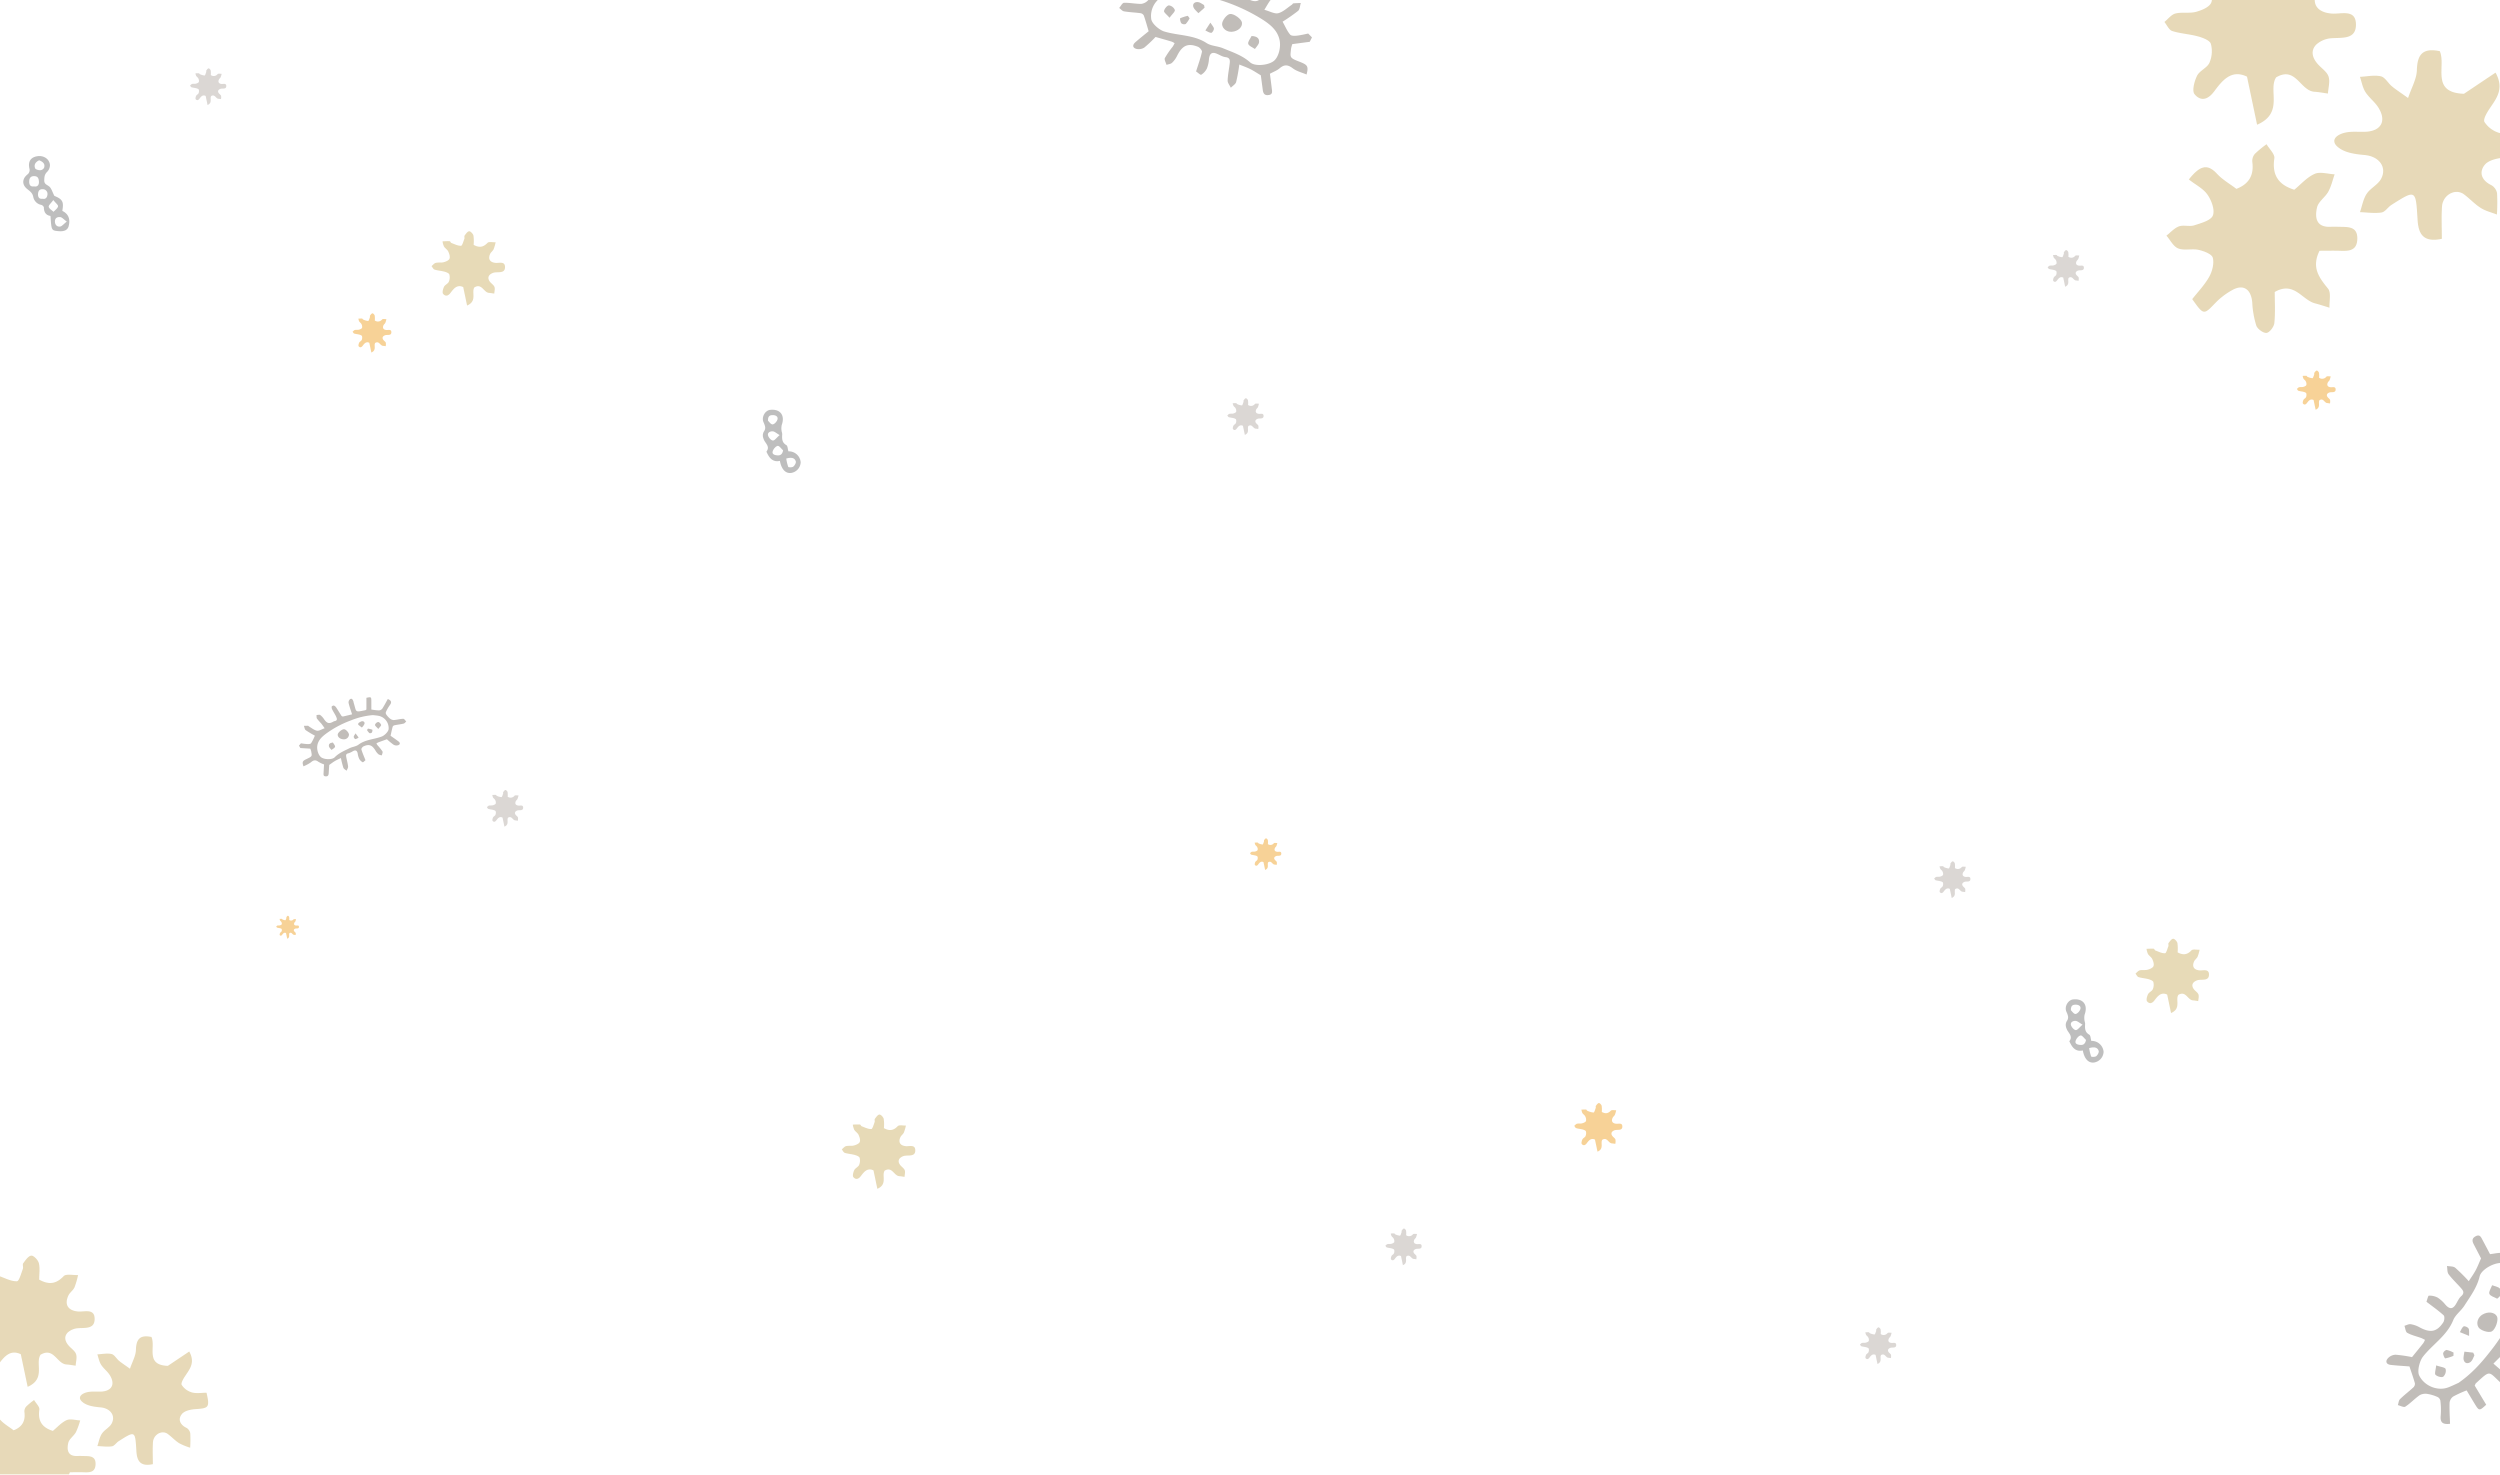 <svg xmlns="http://www.w3.org/2000/svg" xmlns:xlink="http://www.w3.org/1999/xlink" width="1280" height="755" viewBox="0 0 1280 755">
  <defs>
    <clipPath id="clip-path">
      <rect id="Rectangle_1952" data-name="Rectangle 1952" width="1280" height="755" fill="#f4edc9"/>
    </clipPath>
    <clipPath id="clip-path-2">
      <rect id="Rectangle_1940" data-name="Rectangle 1940" width="124.572" height="139.402" fill="#c3a350"/>
    </clipPath>
    <clipPath id="clip-path-3">
      <rect id="Rectangle_1940-2" data-name="Rectangle 1940" width="183.82" height="205.704" fill="#c3a350"/>
    </clipPath>
    <clipPath id="clip-path-4">
      <rect id="Rectangle_1941" data-name="Rectangle 1941" width="54.928" height="40.493" fill="#685c53"/>
    </clipPath>
    <clipPath id="clip-path-5">
      <rect id="Rectangle_1941-2" data-name="Rectangle 1941" width="97.37" height="71.782" fill="#685c53"/>
    </clipPath>
    <clipPath id="clip-path-6">
      <rect id="Rectangle_1941-3" data-name="Rectangle 1941" width="104.765" height="77.232" fill="#685c53"/>
    </clipPath>
    <clipPath id="clip-path-7">
      <rect id="Rectangle_1942" data-name="Rectangle 1942" width="23.579" height="38.51" fill="#606060"/>
    </clipPath>
    <clipPath id="clip-path-8">
      <rect id="Rectangle_1944" data-name="Rectangle 1944" width="19.376" height="32.393" fill="#606060"/>
    </clipPath>
  </defs>
  <g id="Mask_Group_26" data-name="Mask Group 26" clip-path="url(#clip-path)">
    <g id="Group_7065" data-name="Group 7065">
      <g id="Group_7028" data-name="Group 7028" transform="translate(-18 642.889)" opacity="0.41">
        <g id="Group_7027" data-name="Group 7027" clip-path="url(#clip-path-2)">
          <path id="Path_7263" data-name="Path 7263" d="M38.067,12.289c5.172,2.826,8.788,2.123,12.515-1.781,1.269-1.329,4.858-.442,7.386-.568a41.3,41.3,0,0,1-1.819,6.3c-.711,1.554-2.433,2.644-3.145,4.2-2.184,4.762-.053,7.781,5.119,8.162,3.2.236,8.355-1.707,8.333,3.853-.02,5.256-4.834,4.412-8.559,4.71a8.705,8.705,0,0,0-5.226,2.2c-2.1,2.175-1.314,4.717.63,6.857,1.267,1.4,3.115,2.6,3.647,4.232.572,1.755-.092,3.911-.217,5.892-1.566-.215-3.127-.518-4.7-.624-4.952-.337-6.436-9.031-13.274-4.986-2.909,4.439,2.867,12.311-6.605,16.427l-3.5-16.675c-5.61-2.749-8.812,1.7-11.465,5.2-2.459,3.253-4.892,3.093-6.725.89-.962-1.155-.085-4.481.851-6.392.873-1.782,3.49-2.73,4.3-4.516a10.015,10.015,0,0,0,.507-6.555c-.375-1.221-2.766-2.129-4.415-2.589-2.948-.821-6.094-.962-9-1.882C1.587,34.3.89,32.6,0,31.51c1.263-1.02,2.392-2.574,3.822-2.935C6.094,28,8.666,28.6,10.924,28c1.993-.531,4.692-1.635,5.325-3.2.707-1.741-.179-4.467-1.092-6.428-.821-1.762-2.866-2.916-3.9-4.621-.808-1.328-.9-3.092-1.308-4.662,2.166-.055,4.339-.224,6.492-.086.536.035.9,1.356,1.528,1.586,2.879,1.053,5.846,2.618,8.731,2.519,1.086-.037,2.136-4.037,3-6.307.334-.88-.285-2.262.2-2.914C31.054,2.337,32.546.105,34.032,0c1.251-.086,3.459,2.248,3.859,3.857.652,2.62.176,5.522.176,8.429" transform="translate(0 0)" fill="#c3a350"/>
          <path id="Path_7264" data-name="Path 7264" d="M74.783,51.045c1.188-3.567,2.98-6.6,3.055-9.684.134-5.537,2.148-7.774,7.947-6.563,2.289,5.154-3.31,14.382,8.385,14.789l10.959-7.343c3.045,5.518.44,8.779-1.883,12.219-1.006,1.489-2.512,3.936-1.961,4.9a9.243,9.243,0,0,0,5.212,3.823c2.379.646,5.067.152,7.482.152,1.71,7.506,1.2,7.969-5.643,8.4-2.416.151-5.584.834-6.938,2.483-2.145,2.61-1.117,5.457,2.311,7.1a4.055,4.055,0,0,1,1.946,2.783,62.807,62.807,0,0,1-.053,7.386,32.131,32.131,0,0,1-5.6-2.278c-2.089-1.327-3.811-3.218-5.8-4.715-2.969-2.23-7.394.143-7.651,4.246-.235,3.718-.05,7.463-.05,11.169-6.962,1.51-8.171-2.3-8.442-6.812-.617-10.3-.569-10.326-9.019-4.97-1.246.79-2.228,2.464-3.495,2.656-2.423.367-4.964-.038-7.456-.123.741-2.143,1.112-4.528,2.32-6.364,1.312-1.993,3.967-3.181,5.031-5.24,2.126-4.109-.835-7.777-5.7-8.211-2.9-.259-6.152-.663-8.493-2.172-3.791-2.445-1.83-4.72,1.492-5.56,2.264-.573,4.751-.258,7.14-.343,5.615-.2,7.576-3.805,4.486-8.569-1.233-1.9-3.2-3.334-4.4-5.25-.965-1.536-1.281-3.482-1.886-5.245,2.432-.119,4.964-.7,7.257-.187,1.453.321,2.485,2.335,3.818,3.453,1.3,1.091,2.749,2.008,5.634,4.079" transform="translate(9.762 6.845)" fill="#c3a350"/>
          <path id="Path_7265" data-name="Path 7265" d="M53.7,98.653c-2.885,5.857-.1,9.334,2.962,13.154,1.139,1.419.39,4.352.5,6.6-1.679-.507-3.343-1.066-5.039-1.508-4.512-1.178-7.229-7.813-13.959-3.937a107.233,107.233,0,0,1-.128,10.754c-.128,1.3-1.622,3.292-2.7,3.436-1.107.147-3.145-1.329-3.572-2.524a32.065,32.065,0,0,1-1.4-8.01c-.4-4.678-3.119-6.5-7-4.286a24.626,24.626,0,0,0-5.555,4.189c-4.317,4.5-4.234,4.58-8.27-1.085,1.928-2.468,4.291-4.889,5.884-7.739a9.886,9.886,0,0,0,1.254-6.618c-.336-1.285-3.093-2.325-4.931-2.731-2.29-.507-4.97.319-7.066-.5-1.684-.657-2.748-2.9-4.087-4.442,1.436-1.109,2.725-2.624,4.349-3.212,1.6-.579,3.666.167,5.3-.364,2.372-.769,5.789-1.68,6.462-3.422.753-1.944-.5-5.285-1.914-7.28-1.534-2.159-4.268-3.465-6.416-5.217,3.862-4.872,6.441-5.561,9.775-1.956,1.894,2.047,4.442,3.49,6.717,5.222,4.3-1.642,6.162-4.708,5.511-9.388a3.808,3.808,0,0,1,.9-2.76,36.771,36.771,0,0,1,4.052-3.345c.96,1.648,2.924,3.445,2.7,4.915-.876,5.843,1.48,9.2,6.918,10.883,2.27-1.852,4.378-4.323,7.056-5.5,1.921-.845,4.6.041,6.945.153a38.8,38.8,0,0,1-2.193,6.007c-1.085,1.96-3.445,3.454-3.912,5.463-.8,3.442-.4,7,4.737,6.737,1.193-.06,2.39,0,3.585.016,2.915.043,5.788.107,5.649,4.255-.133,4.019-2.839,4.17-5.844,4.063-2.377-.084-4.759-.017-7.269-.017" transform="translate(0.117 12.245)" fill="#c3a350"/>
        </g>
      </g>
      <g id="Group_7029" data-name="Group 7029" transform="translate(1108.18 -35.25)" opacity="0.41">
        <g id="Group_7027-2" data-name="Group 7027" clip-path="url(#clip-path-3)">
          <path id="Path_7263-2" data-name="Path 7263" d="M56.173,18.134C63.8,22.3,69.14,21.266,74.64,15.506c1.873-1.961,7.168-.653,10.9-.838-.856,3.118-1.356,6.4-2.685,9.3-1.049,2.294-3.59,3.9-4.641,6.193-3.222,7.026-.078,11.481,7.554,12.044,4.717.348,12.329-2.518,12.3,5.686-.03,7.755-7.133,6.51-12.629,6.95a12.846,12.846,0,0,0-7.711,3.249c-3.095,3.21-1.938,6.961.93,10.118,1.869,2.059,4.6,3.834,5.382,6.245.844,2.589-.136,5.771-.32,8.694-2.312-.317-4.614-.764-6.936-.921-7.308-.5-9.5-13.326-19.587-7.357-4.292,6.551,4.23,18.167-9.747,24.24C45.618,90.39,43.975,82.552,42.288,74.5c-8.279-4.057-13,2.5-16.918,7.677-3.629,4.8-7.219,4.565-9.923,1.314-1.42-1.7-.126-6.613,1.256-9.432,1.288-2.63,5.15-4.029,6.346-6.664a14.778,14.778,0,0,0,.748-9.672c-.554-1.8-4.082-3.141-6.515-3.82C12.93,52.7,8.287,52.488,4,51.132,2.342,50.61,1.314,48.1,0,46.5c1.864-1.505,3.53-3.8,5.64-4.331,3.353-.844,7.149.042,10.48-.845,2.941-.783,6.924-2.412,7.858-4.719,1.043-2.57-.264-6.591-1.611-9.485-1.211-2.6-4.229-4.3-5.762-6.82-1.192-1.96-1.325-4.563-1.929-6.88,3.2-.081,6.4-.331,9.58-.127.791.051,1.33,2,2.255,2.34,4.248,1.555,8.627,3.863,12.884,3.718,1.6-.055,3.152-5.957,4.421-9.306.493-1.3-.421-3.337.3-4.3C45.823,3.448,48.025.155,50.218,0c1.846-.127,5.1,3.318,5.695,5.691.962,3.866.26,8.148.26,12.438" transform="translate(0 0.001)" fill="#c3a350"/>
          <path id="Path_7264-2" data-name="Path 7264" d="M86.962,58.925c1.753-5.263,4.4-9.745,4.508-14.29.2-8.171,3.169-11.471,11.727-9.685,3.378,7.6-4.885,21.223,12.373,21.822,4.356-2.92,10.125-6.784,16.172-10.836,4.494,8.142.649,12.955-2.778,18.03-1.484,2.2-3.707,5.808-2.893,7.226a13.639,13.639,0,0,0,7.691,5.642c3.511.953,7.477.225,11.041.225,2.524,11.076,1.777,11.759-8.326,12.392-3.565.223-8.24,1.231-10.238,3.664-3.166,3.852-1.648,8.052,3.41,10.472a5.983,5.983,0,0,1,2.872,4.107,92.685,92.685,0,0,1-.078,10.9c-2.773-1.088-5.79-1.793-8.259-3.362-3.083-1.958-5.624-4.749-8.565-6.958-4.381-3.291-10.91.21-11.29,6.266-.347,5.486-.074,11.013-.074,16.481C93.98,133.25,92.2,127.633,91.8,120.969c-.911-15.2-.84-15.238-13.308-7.334-1.839,1.165-3.288,3.636-5.157,3.919-3.576.541-7.325-.057-11-.182,1.093-3.162,1.641-6.682,3.424-9.391,1.937-2.941,5.854-4.694,7.424-7.732,3.137-6.063-1.233-11.476-8.413-12.116-4.28-.382-9.078-.978-12.532-3.2-5.594-3.608-2.7-6.965,2.2-8.2,3.341-.845,7.011-.38,10.535-.506,8.286-.292,11.179-5.615,6.62-12.645-1.82-2.807-4.722-4.92-6.5-7.746-1.424-2.267-1.891-5.138-2.784-7.739,3.588-.175,7.325-1.026,10.709-.276,2.143.474,3.666,3.445,5.635,5.1,1.921,1.609,4.057,2.962,8.314,6.018" transform="translate(37.794 26.499)" fill="#c3a350"/>
          <path id="Path_7265-2" data-name="Path 7265" d="M78.958,116.237c-4.257,8.643-.15,13.774,4.37,19.41,1.68,2.094.575,6.422.741,9.732-2.478-.748-4.933-1.572-7.435-2.225-6.659-1.738-10.668-11.529-20.6-5.81,0,4.862.348,10.41-.189,15.869-.189,1.915-2.393,4.858-3.981,5.07-1.634.218-4.641-1.961-5.27-3.725a47.315,47.315,0,0,1-2.071-11.819c-.585-6.9-4.6-9.6-10.334-6.324a36.338,36.338,0,0,0-8.2,6.181c-6.37,6.639-6.248,6.758-12.2-1.6,2.846-3.641,6.331-7.214,8.682-11.42,1.578-2.823,2.617-6.827,1.85-9.766-.5-1.9-4.565-3.431-7.276-4.031-3.38-.748-7.334.47-10.427-.736-2.485-.969-4.055-4.282-6.031-6.554,2.119-1.636,4.022-3.871,6.418-4.74,2.363-.854,5.41.246,7.824-.538,3.5-1.135,8.542-2.48,9.536-5.049,1.111-2.869-.732-7.8-2.824-10.742-2.264-3.185-6.3-5.113-9.467-7.7,5.7-7.189,9.5-8.206,14.424-2.886,2.794,3.021,6.554,5.15,9.911,7.706C42.752,82.12,45.5,77.6,44.542,70.69a5.62,5.62,0,0,1,1.323-4.073,54.261,54.261,0,0,1,5.979-4.936c1.417,2.432,4.315,5.083,3.99,7.253-1.293,8.622,2.184,13.572,10.208,16.059,3.35-2.732,6.461-6.379,10.411-8.119,2.835-1.247,6.793.06,10.249.226-1.045,2.973-1.731,6.146-3.236,8.864-1.6,2.892-5.083,5.1-5.773,8.061-1.18,5.079-.589,10.323,6.989,9.941,1.76-.088,3.526,0,5.29.023,4.3.064,8.54.157,8.335,6.278-.2,5.93-4.19,6.153-8.623,6-3.507-.124-7.023-.025-10.726-.025" transform="translate(0.452 47.405)" fill="#c3a350"/>
        </g>
      </g>
      <path id="Path_7266" data-name="Path 7266" d="M21.554,6.959c2.928,1.6,4.976,1.2,7.086-1.008.719-.753,2.75-.25,4.182-.322A23.386,23.386,0,0,1,31.792,9.2c-.4.88-1.378,1.5-1.781,2.376-1.236,2.7-.03,4.406,2.9,4.621,1.81.134,4.731-.966,4.718,2.182-.012,2.976-2.737,2.5-4.846,2.667a4.929,4.929,0,0,0-2.959,1.247c-1.188,1.232-.744,2.671.357,3.882.717.79,1.764,1.471,2.065,2.4.324.993-.052,2.214-.123,3.336-.887-.121-1.77-.293-2.661-.354-2.8-.191-3.644-5.113-7.516-2.823-1.647,2.514,1.623,6.971-3.74,9.3l-1.979-9.441c-3.177-1.557-4.989.96-6.492,2.946-1.392,1.842-2.77,1.751-3.808.5-.545-.654-.048-2.537.482-3.619.494-1.009,1.976-1.546,2.435-2.557a5.671,5.671,0,0,0,.287-3.711c-.212-.691-1.566-1.205-2.5-1.466-1.669-.465-3.451-.545-5.1-1.065C.9,19.42.5,18.457,0,17.842c.715-.577,1.354-1.458,2.164-1.662,1.287-.324,2.743.016,4.021-.324,1.129-.3,2.657-.926,3.015-1.811.4-.986-.1-2.529-.618-3.639-.465-1-1.623-1.651-2.211-2.617a9.91,9.91,0,0,1-.74-2.64c1.226-.031,2.457-.127,3.676-.049.3.02.51.768.865.9,1.63.6,3.31,1.482,4.944,1.426.615-.021,1.209-2.286,1.7-3.571.189-.5-.162-1.281.113-1.65.657-.88,1.5-2.144,2.343-2.2.708-.049,1.958,1.273,2.185,2.184a20.451,20.451,0,0,1,.1,4.773" transform="translate(220.943 118.408)" fill="#c3a350" opacity="0.41"/>
      <path id="Path_7267" data-name="Path 7267" d="M21.554,6.959c2.928,1.6,4.976,1.2,7.086-1.008.719-.753,2.75-.25,4.182-.322A23.386,23.386,0,0,1,31.792,9.2c-.4.88-1.378,1.5-1.781,2.376-1.236,2.7-.03,4.406,2.9,4.621,1.81.134,4.731-.966,4.718,2.182-.012,2.976-2.737,2.5-4.846,2.667a4.929,4.929,0,0,0-2.959,1.247c-1.188,1.232-.744,2.671.357,3.882.717.79,1.764,1.471,2.065,2.4.324.993-.052,2.214-.123,3.336-.887-.121-1.77-.293-2.661-.354-2.8-.191-3.644-5.113-7.516-2.823-1.647,2.514,1.623,6.971-3.74,9.3l-1.979-9.441c-3.177-1.557-4.989.96-6.492,2.946-1.392,1.842-2.77,1.751-3.808.5-.545-.654-.048-2.537.482-3.619.494-1.009,1.976-1.546,2.435-2.557a5.671,5.671,0,0,0,.287-3.711c-.212-.691-1.566-1.205-2.5-1.466-1.669-.465-3.451-.545-5.1-1.065C.9,19.42.5,18.457,0,17.842c.715-.577,1.354-1.458,2.164-1.662,1.287-.324,2.743.016,4.021-.324,1.129-.3,2.657-.926,3.015-1.811.4-.986-.1-2.529-.618-3.639-.465-1-1.623-1.651-2.211-2.617a9.91,9.91,0,0,1-.74-2.64c1.226-.031,2.457-.127,3.676-.049.3.02.51.768.865.9,1.63.6,3.31,1.482,4.944,1.426.615-.021,1.209-2.286,1.7-3.571.189-.5-.162-1.281.113-1.65.657-.88,1.5-2.144,2.343-2.2.708-.049,1.958,1.273,2.185,2.184a20.451,20.451,0,0,1,.1,4.773" transform="translate(1093.377 480.643)" fill="#c3a350" opacity="0.41"/>
      <path id="Path_7276" data-name="Path 7276" d="M10.637,3.435a2.526,2.526,0,0,0,3.5-.5c.355-.371,1.357-.124,2.064-.159A11.542,11.542,0,0,1,15.69,4.54c-.2.434-.68.739-.879,1.173-.61,1.331-.015,2.174,1.43,2.281.893.066,2.335-.477,2.329,1.077-.006,1.469-1.351,1.233-2.392,1.316a2.433,2.433,0,0,0-1.46.615c-.586.608-.367,1.318.176,1.916.354.39.87.726,1.019,1.183a4.741,4.741,0,0,1-.061,1.646c-.438-.06-.874-.145-1.314-.174-1.384-.094-1.8-2.524-3.709-1.393-.813,1.24.8,3.44-1.846,4.59l-.977-4.66c-1.568-.768-2.462.474-3.2,1.454-.687.909-1.367.864-1.879.249-.269-.323-.024-1.252.238-1.786.244-.5.975-.763,1.2-1.262a2.8,2.8,0,0,0,.142-1.832c-.1-.341-.773-.595-1.234-.723-.824-.229-1.7-.269-2.515-.526C.443,9.585.249,9.11,0,8.806c.353-.285.668-.719,1.068-.82.635-.16,1.354.008,1.985-.16.557-.148,1.311-.457,1.488-.894a2.611,2.611,0,0,0-.305-1.8c-.229-.492-.8-.815-1.091-1.291a4.891,4.891,0,0,1-.365-1.3c.605-.015,1.212-.063,1.814-.024.15.01.252.379.427.443a6.994,6.994,0,0,0,2.44.7c.3-.01.6-1.128.837-1.762.093-.246-.08-.632.056-.814C8.677.654,9.094.03,9.51,0c.35-.024.967.628,1.078,1.078a10.093,10.093,0,0,1,.049,2.355" transform="translate(628.377 203.903)" fill="#a79d96" opacity="0.41"/>
      <path id="Path_7277" data-name="Path 7277" d="M10.637,3.435a2.526,2.526,0,0,0,3.5-.5c.355-.371,1.357-.124,2.064-.159A11.542,11.542,0,0,1,15.69,4.54c-.2.434-.68.739-.879,1.173-.61,1.331-.015,2.174,1.43,2.281.893.066,2.335-.477,2.329,1.077-.006,1.469-1.351,1.233-2.392,1.316a2.433,2.433,0,0,0-1.46.615c-.586.608-.367,1.318.176,1.916.354.39.87.726,1.019,1.183a4.741,4.741,0,0,1-.061,1.646c-.438-.06-.874-.145-1.314-.174-1.384-.094-1.8-2.524-3.709-1.393-.813,1.24.8,3.44-1.846,4.59l-.977-4.66c-1.568-.768-2.462.474-3.2,1.454-.687.909-1.367.864-1.879.249-.269-.323-.024-1.252.238-1.786.244-.5.975-.763,1.2-1.262a2.8,2.8,0,0,0,.142-1.832c-.1-.341-.773-.595-1.234-.723-.824-.229-1.7-.269-2.515-.526C.443,9.585.249,9.11,0,8.806c.353-.285.668-.719,1.068-.82.635-.16,1.354.008,1.985-.16.557-.148,1.311-.457,1.488-.894a2.611,2.611,0,0,0-.305-1.8c-.229-.492-.8-.815-1.091-1.291a4.891,4.891,0,0,1-.365-1.3c.605-.015,1.212-.063,1.814-.024.15.01.252.379.427.443a6.994,6.994,0,0,0,2.44.7c.3-.01.6-1.128.837-1.762.093-.246-.08-.632.056-.814C8.677.654,9.094.03,9.51,0c.35-.024.967.628,1.078,1.078a10.093,10.093,0,0,1,.049,2.355" transform="translate(1048.377 128.038)" fill="#a79d96" opacity="0.41"/>
      <path id="Path_7278" data-name="Path 7278" d="M10.637,3.435a2.526,2.526,0,0,0,3.5-.5c.355-.371,1.357-.124,2.064-.159A11.542,11.542,0,0,1,15.69,4.54c-.2.434-.68.739-.879,1.173-.61,1.331-.015,2.174,1.43,2.281.893.066,2.335-.477,2.329,1.077-.006,1.469-1.351,1.233-2.392,1.316a2.433,2.433,0,0,0-1.46.615c-.586.608-.367,1.318.176,1.916.354.39.87.726,1.019,1.183a4.741,4.741,0,0,1-.061,1.646c-.438-.06-.874-.145-1.314-.174-1.384-.094-1.8-2.524-3.709-1.393-.813,1.24.8,3.44-1.846,4.59l-.977-4.66c-1.568-.768-2.462.474-3.2,1.454-.687.909-1.367.864-1.879.249-.269-.323-.024-1.252.238-1.786.244-.5.975-.763,1.2-1.262a2.8,2.8,0,0,0,.142-1.832c-.1-.341-.773-.595-1.234-.723-.824-.229-1.7-.269-2.515-.526C.443,9.585.249,9.11,0,8.806c.353-.285.668-.719,1.068-.82.635-.16,1.354.008,1.985-.16.557-.148,1.311-.457,1.488-.894a2.611,2.611,0,0,0-.305-1.8c-.229-.492-.8-.815-1.091-1.291a4.891,4.891,0,0,1-.365-1.3c.605-.015,1.212-.063,1.814-.024.15.01.252.379.427.443a6.994,6.994,0,0,0,2.44.7c.3-.01.6-1.128.837-1.762.093-.246-.08-.632.056-.814C8.677.654,9.094.03,9.51,0c.35-.024.967.628,1.078,1.078a10.093,10.093,0,0,1,.049,2.355" transform="translate(249.287 404.476)" fill="#a79d96" opacity="0.41"/>
      <path id="Path_7279" data-name="Path 7279" d="M10.637,3.435a2.526,2.526,0,0,0,3.5-.5c.355-.371,1.357-.124,2.064-.159A11.542,11.542,0,0,1,15.69,4.54c-.2.434-.68.739-.879,1.173-.61,1.331-.015,2.174,1.43,2.281.893.066,2.335-.477,2.329,1.077-.006,1.469-1.351,1.233-2.392,1.316a2.433,2.433,0,0,0-1.46.615c-.586.608-.367,1.318.176,1.916.354.39.87.726,1.019,1.183a4.741,4.741,0,0,1-.061,1.646c-.438-.06-.874-.145-1.314-.174-1.384-.094-1.8-2.524-3.709-1.393-.813,1.24.8,3.44-1.846,4.59l-.977-4.66c-1.568-.768-2.462.474-3.2,1.454-.687.909-1.367.864-1.879.249-.269-.323-.024-1.252.238-1.786.244-.5.975-.763,1.2-1.262a2.8,2.8,0,0,0,.142-1.832c-.1-.341-.773-.595-1.234-.723-.824-.229-1.7-.269-2.515-.526C.443,9.585.249,9.11,0,8.806c.353-.285.668-.719,1.068-.82.635-.16,1.354.008,1.985-.16.557-.148,1.311-.457,1.488-.894a2.611,2.611,0,0,0-.305-1.8c-.229-.492-.8-.815-1.091-1.291a4.891,4.891,0,0,1-.365-1.3c.605-.015,1.212-.063,1.814-.024.15.01.252.379.427.443a6.994,6.994,0,0,0,2.44.7c.3-.01.6-1.128.837-1.762.093-.246-.08-.632.056-.814C8.677.654,9.094.03,9.51,0c.35-.024.967.628,1.078,1.078a10.093,10.093,0,0,1,.049,2.355" transform="translate(97.287 34.999)" fill="#a79d96" opacity="0.41"/>
      <path id="Path_7280" data-name="Path 7280" d="M10.637,3.435a2.526,2.526,0,0,0,3.5-.5c.355-.371,1.357-.124,2.064-.159A11.542,11.542,0,0,1,15.69,4.54c-.2.434-.68.739-.879,1.173-.61,1.331-.015,2.174,1.43,2.281.893.066,2.335-.477,2.329,1.077-.006,1.469-1.351,1.233-2.392,1.316a2.433,2.433,0,0,0-1.46.615c-.586.608-.367,1.318.176,1.916.354.39.87.726,1.019,1.183a4.741,4.741,0,0,1-.061,1.646c-.438-.06-.874-.145-1.314-.174-1.384-.094-1.8-2.524-3.709-1.393-.813,1.24.8,3.44-1.846,4.59l-.977-4.66c-1.568-.768-2.462.474-3.2,1.454-.687.909-1.367.864-1.879.249-.269-.323-.024-1.252.238-1.786.244-.5.975-.763,1.2-1.262a2.8,2.8,0,0,0,.142-1.832c-.1-.341-.773-.595-1.234-.723-.824-.229-1.7-.269-2.515-.526C.443,9.585.249,9.11,0,8.806c.353-.285.668-.719,1.068-.82.635-.16,1.354.008,1.985-.16.557-.148,1.311-.457,1.488-.894a2.611,2.611,0,0,0-.305-1.8c-.229-.492-.8-.815-1.091-1.291a4.891,4.891,0,0,1-.365-1.3c.605-.015,1.212-.063,1.814-.024.15.01.252.379.427.443a6.994,6.994,0,0,0,2.44.7c.3-.01.6-1.128.837-1.762.093-.246-.08-.632.056-.814C8.677.654,9.094.03,9.51,0c.35-.024.967.628,1.078,1.078a10.093,10.093,0,0,1,.049,2.355" transform="translate(990.287 440.999)" fill="#a79d96" opacity="0.41"/>
      <path id="Path_7283" data-name="Path 7283" d="M9.173,2.962a2.178,2.178,0,0,0,3.016-.429c.306-.32,1.171-.107,1.78-.137a9.953,9.953,0,0,1-.438,1.519c-.171.375-.586.637-.758,1.011-.526,1.147-.013,1.875,1.233,1.967.77.057,2.013-.411,2.008.928,0,1.266-1.165,1.063-2.062,1.135a2.1,2.1,0,0,0-1.259.531c-.505.524-.317,1.137.152,1.652.305.336.751.626.879,1.02a4.088,4.088,0,0,1-.052,1.42c-.377-.052-.753-.125-1.133-.15-1.193-.081-1.551-2.176-3.2-1.2-.7,1.07.691,2.967-1.592,3.958l-.842-4.018c-1.352-.663-2.123.409-2.763,1.254-.593.784-1.179.745-1.62.215-.232-.278-.021-1.08.205-1.54.21-.429.841-.658,1.036-1.088a2.413,2.413,0,0,0,.122-1.579c-.09-.294-.667-.513-1.064-.624-.71-.2-1.469-.232-2.169-.453-.27-.085-.438-.5-.653-.757.3-.246.576-.62.921-.707.548-.138,1.167.007,1.711-.138.48-.128,1.131-.394,1.283-.771a2.252,2.252,0,0,0-.263-1.549c-.2-.425-.691-.7-.941-1.114A4.218,4.218,0,0,1,2.4,2.192c.522-.013,1.045-.054,1.564-.021.129.008.217.327.368.382a6.031,6.031,0,0,0,2.1.607c.262-.009.515-.973.722-1.52.081-.212-.069-.545.048-.7.28-.375.639-.912,1-.937.3-.021.833.542.93.929a8.7,8.7,0,0,1,.042,2.031" transform="translate(640 429.228)" fill="#eb9100" opacity="0.41"/>
      <path id="Path_7286" data-name="Path 7286" d="M11.37,3.672a2.7,2.7,0,0,0,3.738-.532c.379-.4,1.451-.132,2.206-.17a12.337,12.337,0,0,1-.543,1.883c-.212.464-.727.79-.939,1.254-.652,1.422-.016,2.324,1.529,2.438.955.071,2.5-.51,2.489,1.151-.006,1.57-1.444,1.318-2.556,1.407a2.6,2.6,0,0,0-1.561.658c-.626.65-.392,1.409.188,2.048.378.417.93.776,1.089,1.264a5.067,5.067,0,0,1-.065,1.76c-.468-.064-.934-.155-1.4-.187-1.479-.1-1.922-2.7-3.965-1.489-.869,1.326.856,3.677-1.973,4.907L8.56,15.082c-1.676-.821-2.632.507-3.425,1.554-.735.972-1.461.924-2.009.266-.287-.345-.025-1.339.254-1.909.261-.532,1.042-.816,1.284-1.349a2.991,2.991,0,0,0,.151-1.958c-.112-.365-.826-.636-1.319-.773-.881-.245-1.82-.287-2.689-.562C.474,10.245.266,9.737,0,9.413c.377-.3.715-.769,1.142-.877.679-.171,1.447.009,2.121-.171.6-.159,1.4-.488,1.591-.955a2.791,2.791,0,0,0-.326-1.92c-.245-.526-.856-.871-1.166-1.38a5.228,5.228,0,0,1-.391-1.393c.647-.016,1.3-.067,1.939-.026.16.01.269.4.456.474a7.476,7.476,0,0,0,2.608.752c.324-.011.638-1.206.895-1.884.1-.263-.085-.676.06-.87C9.275.7,9.721.032,10.165,0c.374-.026,1.033.672,1.153,1.152a10.788,10.788,0,0,1,.053,2.518" transform="translate(1176 189.728)" fill="#eb9100" opacity="0.41"/>
      <path id="Path_7287" data-name="Path 7287" d="M11.37,3.672a2.7,2.7,0,0,0,3.738-.532c.379-.4,1.451-.132,2.206-.17a12.337,12.337,0,0,1-.543,1.883c-.212.464-.727.79-.939,1.254-.652,1.422-.016,2.324,1.529,2.438.955.071,2.5-.51,2.489,1.151-.006,1.57-1.444,1.318-2.556,1.407a2.6,2.6,0,0,0-1.561.658c-.626.65-.392,1.409.188,2.048.378.417.93.776,1.089,1.264a5.067,5.067,0,0,1-.065,1.76c-.468-.064-.934-.155-1.4-.187-1.479-.1-1.922-2.7-3.965-1.489-.869,1.326.856,3.677-1.973,4.907L8.56,15.082c-1.676-.821-2.632.507-3.425,1.554-.735.972-1.461.924-2.009.266-.287-.345-.025-1.339.254-1.909.261-.532,1.042-.816,1.284-1.349a2.991,2.991,0,0,0,.151-1.958c-.112-.365-.826-.636-1.319-.773-.881-.245-1.82-.287-2.689-.562C.474,10.245.266,9.737,0,9.413c.377-.3.715-.769,1.142-.877.679-.171,1.447.009,2.121-.171.6-.159,1.4-.488,1.591-.955a2.791,2.791,0,0,0-.326-1.92c-.245-.526-.856-.871-1.166-1.38a5.228,5.228,0,0,1-.391-1.393c.647-.016,1.3-.067,1.939-.026.16.01.269.4.456.474a7.476,7.476,0,0,0,2.608.752c.324-.011.638-1.206.895-1.884.1-.263-.085-.676.06-.87C9.275.7,9.721.032,10.165,0c.374-.026,1.033.672,1.153,1.152a10.788,10.788,0,0,1,.053,2.518" transform="translate(180.527 160.422)" fill="#eb9100" opacity="0.41"/>
      <path id="Path_7285" data-name="Path 7285" d="M14.112,4.557c1.917,1.048,3.258.787,4.64-.66.471-.493,1.8-.164,2.738-.211a15.312,15.312,0,0,1-.674,2.337c-.263.576-.9.98-1.166,1.556-.81,1.765-.02,2.884,1.9,3.026,1.185.088,3.1-.633,3.089,1.428-.008,1.948-1.792,1.636-3.173,1.746a3.227,3.227,0,0,0-1.937.816c-.778.806-.487,1.749.234,2.542.47.517,1.155.963,1.352,1.569a6.289,6.289,0,0,1-.08,2.184c-.581-.08-1.159-.192-1.743-.231-1.836-.125-2.386-3.348-4.921-1.848-1.078,1.646,1.063,4.564-2.449,6.09l-1.3-6.182c-2.08-1.019-3.267.629-4.25,1.929-.912,1.206-1.814,1.147-2.493.33-.357-.428-.032-1.661.315-2.37C4.52,17.947,5.49,17.6,5.79,16.934a3.713,3.713,0,0,0,.188-2.43c-.139-.453-1.025-.789-1.637-.96-1.093-.3-2.259-.357-3.337-.7-.416-.131-.674-.762-1-1.165.468-.378.887-.954,1.417-1.088.842-.212,1.8.011,2.633-.212.739-.2,1.739-.606,1.974-1.185a3.464,3.464,0,0,0-.4-2.383C5.315,6.16,4.557,5.732,4.172,5.1a6.489,6.489,0,0,1-.485-1.728c.8-.02,1.608-.083,2.407-.032.2.013.334.5.567.588A9.279,9.279,0,0,0,9.9,4.861c.4-.014.792-1.5,1.111-2.338.124-.326-.106-.838.074-1.08.43-.576.983-1.4,1.534-1.441.464-.032,1.282.834,1.431,1.43a13.39,13.39,0,0,1,.065,3.125" transform="translate(806 564.758)" fill="#eb9100" opacity="0.41"/>
      <path id="Path_7284" data-name="Path 7284" d="M6.671,2.155a1.584,1.584,0,0,0,2.193-.312c.222-.233.851-.078,1.294-.1a7.238,7.238,0,0,1-.319,1.1c-.125.272-.426.463-.551.736-.383.834-.009,1.364.9,1.43.56.041,1.464-.3,1.46.675,0,.921-.847.773-1.5.825a1.526,1.526,0,0,0-.916.386c-.368.381-.23.827.11,1.2.222.244.546.455.639.742a2.973,2.973,0,0,1-.038,1.033c-.275-.038-.548-.091-.824-.109-.868-.059-1.128-1.583-2.326-.874-.51.778.5,2.158-1.158,2.879L5.022,8.849c-.983-.482-1.544.3-2.009.912-.431.57-.857.542-1.179.156-.169-.2-.015-.785.149-1.12.153-.312.612-.478.754-.791a1.755,1.755,0,0,0,.089-1.149c-.066-.214-.485-.373-.774-.454C1.536,6.259.984,6.235.475,6.073c-.2-.062-.319-.36-.475-.551.221-.179.419-.451.67-.514.4-.1.849.005,1.245-.1.349-.093.822-.286.933-.56a1.638,1.638,0,0,0-.191-1.126c-.144-.309-.5-.511-.684-.81a3.067,3.067,0,0,1-.229-.817c.38-.01.76-.039,1.138-.015.094.006.158.238.268.278a4.386,4.386,0,0,0,1.53.442c.19-.007.374-.707.525-1.105.059-.154-.05-.4.035-.511C5.442.41,5.7.019,5.964,0c.219-.015.606.394.676.676a6.33,6.33,0,0,1,.031,1.477" transform="translate(141.418 468.872)" fill="#eb9100" opacity="0.41"/>
      <path id="Path_7281" data-name="Path 7281" d="M10.637,3.435a2.526,2.526,0,0,0,3.5-.5c.355-.371,1.357-.124,2.064-.159A11.542,11.542,0,0,1,15.69,4.54c-.2.434-.68.739-.879,1.173-.61,1.331-.015,2.174,1.43,2.281.893.066,2.335-.477,2.329,1.077-.006,1.469-1.351,1.233-2.392,1.316a2.433,2.433,0,0,0-1.46.615c-.586.608-.367,1.318.176,1.916.354.39.87.726,1.019,1.183a4.741,4.741,0,0,1-.061,1.646c-.438-.06-.874-.145-1.314-.174-1.384-.094-1.8-2.524-3.709-1.393-.813,1.24.8,3.44-1.846,4.59l-.977-4.66c-1.568-.768-2.462.474-3.2,1.454-.687.909-1.367.864-1.879.249-.269-.323-.024-1.252.238-1.786.244-.5.975-.763,1.2-1.262a2.8,2.8,0,0,0,.142-1.832c-.1-.341-.773-.595-1.234-.723-.824-.229-1.7-.269-2.515-.526C.443,9.585.249,9.11,0,8.806c.353-.285.668-.719,1.068-.82.635-.16,1.354.008,1.985-.16.557-.148,1.311-.457,1.488-.894a2.611,2.611,0,0,0-.305-1.8c-.229-.492-.8-.815-1.091-1.291a4.891,4.891,0,0,1-.365-1.3c.605-.015,1.212-.063,1.814-.024.15.01.252.379.427.443a6.994,6.994,0,0,0,2.44.7c.3-.01.6-1.128.837-1.762.093-.246-.08-.632.056-.814C8.677.654,9.094.03,9.51,0c.35-.024.967.628,1.078,1.078a10.093,10.093,0,0,1,.049,2.355" transform="translate(952.287 679.6)" fill="#a79d96" opacity="0.41"/>
      <path id="Path_7282" data-name="Path 7282" d="M10.637,3.435a2.526,2.526,0,0,0,3.5-.5c.355-.371,1.357-.124,2.064-.159A11.542,11.542,0,0,1,15.69,4.54c-.2.434-.68.739-.879,1.173-.61,1.331-.015,2.174,1.43,2.281.893.066,2.335-.477,2.329,1.077-.006,1.469-1.351,1.233-2.392,1.316a2.433,2.433,0,0,0-1.46.615c-.586.608-.367,1.318.176,1.916.354.39.87.726,1.019,1.183a4.741,4.741,0,0,1-.061,1.646c-.438-.06-.874-.145-1.314-.174-1.384-.094-1.8-2.524-3.709-1.393-.813,1.24.8,3.44-1.846,4.59l-.977-4.66c-1.568-.768-2.462.474-3.2,1.454-.687.909-1.367.864-1.879.249-.269-.323-.024-1.252.238-1.786.244-.5.975-.763,1.2-1.262a2.8,2.8,0,0,0,.142-1.832c-.1-.341-.773-.595-1.234-.723-.824-.229-1.7-.269-2.515-.526C.443,9.585.249,9.11,0,8.806c.353-.285.668-.719,1.068-.82.635-.16,1.354.008,1.985-.16.557-.148,1.311-.457,1.488-.894a2.611,2.611,0,0,0-.305-1.8c-.229-.492-.8-.815-1.091-1.291a4.891,4.891,0,0,1-.365-1.3c.605-.015,1.212-.063,1.814-.024.15.01.252.379.427.443a6.994,6.994,0,0,0,2.44.7c.3-.01.6-1.128.837-1.762.093-.246-.08-.632.056-.814C8.677.654,9.094.03,9.51,0c.35-.024.967.628,1.078,1.078a10.093,10.093,0,0,1,.049,2.355" transform="translate(709.309 629.004)" fill="#a79d96" opacity="0.41"/>
      <path id="Path_7268" data-name="Path 7268" d="M21.554,6.959c2.928,1.6,4.976,1.2,7.086-1.008.719-.753,2.75-.25,4.182-.322A23.386,23.386,0,0,1,31.792,9.2c-.4.88-1.378,1.5-1.781,2.376-1.236,2.7-.03,4.406,2.9,4.621,1.81.134,4.731-.966,4.718,2.182-.012,2.976-2.737,2.5-4.846,2.667a4.929,4.929,0,0,0-2.959,1.247c-1.188,1.232-.744,2.671.357,3.882.717.79,1.764,1.471,2.065,2.4.324.993-.052,2.214-.123,3.336-.887-.121-1.77-.293-2.661-.354-2.8-.191-3.644-5.113-7.516-2.823-1.647,2.514,1.623,6.971-3.74,9.3l-1.979-9.441c-3.177-1.557-4.989.96-6.492,2.946-1.392,1.842-2.77,1.751-3.808.5-.545-.654-.048-2.537.482-3.619.494-1.009,1.976-1.546,2.435-2.557a5.671,5.671,0,0,0,.287-3.711c-.212-.691-1.566-1.205-2.5-1.466-1.669-.465-3.451-.545-5.1-1.065C.9,19.42.5,18.457,0,17.842c.715-.577,1.354-1.458,2.164-1.662,1.287-.324,2.743.016,4.021-.324,1.129-.3,2.657-.926,3.015-1.811.4-.986-.1-2.529-.618-3.639-.465-1-1.623-1.651-2.211-2.617a9.91,9.91,0,0,1-.74-2.64c1.226-.031,2.457-.127,3.676-.049.3.02.51.768.865.9,1.63.6,3.31,1.482,4.944,1.426.615-.021,1.209-2.286,1.7-3.571.189-.5-.162-1.281.113-1.65.657-.88,1.5-2.144,2.343-2.2.708-.049,1.958,1.273,2.185,2.184a20.451,20.451,0,0,1,.1,4.773" transform="translate(431 570.643)" fill="#c3a350" opacity="0.41"/>
      <g id="Group_7032" data-name="Group 7032" transform="translate(153.064 357.008)" opacity="0.41">
        <g id="Group_7031" data-name="Group 7031" transform="translate(0 0)" clip-path="url(#clip-path-4)">
          <path id="Path_7269" data-name="Path 7269" d="M75.04,51.216c.012.413.594,1.167.868,1.143a4.9,4.9,0,0,0,1.639-.818l-1.6-2.134c-.458.85-.924,1.336-.911,1.809" transform="translate(-46.988 -30.938)" fill="#685c53"/>
          <path id="Path_7270" data-name="Path 7270" d="M40.965,63.882c.138.673.861,1.227,1.322,1.834.647-.532,1.714-.989,1.824-1.615.113-.643-.709-1.449-1.122-2.185-1.705.175-2.229.964-2.024,1.966" transform="translate(-25.625 -38.77)" fill="#685c53"/>
          <path id="Path_7271" data-name="Path 7271" d="M82.924,32.818a5.649,5.649,0,0,0-1.7.987q-.043.386-.087.773l1.884,1.446a6.533,6.533,0,0,0,1.318-1.835c.277-1.012-.516-1.525-1.418-1.372" transform="translate(-50.807 -20.533)" fill="#685c53"/>
          <path id="Path_7272" data-name="Path 7272" d="M56.382,43.766c-1.116-.057-3.2,1.685-3.262,2.725-.077,1.324,1.322,2.429,3.09,2.44a2.553,2.553,0,0,0,2.665-2.353c-.015-1.045-1.538-2.764-2.493-2.812" transform="translate(-33.261 -27.404)" fill="#685c53"/>
          <path id="Path_7273" data-name="Path 7273" d="M95.927,43.462a11.284,11.284,0,0,0-2.233-.547l-.476.738a7.18,7.18,0,0,0,1.233,1.569,1.3,1.3,0,0,0,1.252-.29c.265-.389.361-1.409.224-1.47" transform="translate(-58.371 -26.872)" fill="#685c53"/>
          <path id="Path_7274" data-name="Path 7274" d="M53.431,11.008c-1.648.059-3.278.547-4.928.654a3.219,3.219,0,0,1-1.951-.8,10.605,10.605,0,0,1-1.888-2.1,1.412,1.412,0,0,1-.146-1.206,20.315,20.315,0,0,1,1.945-3.443C47.459,2.8,47.6,1.805,45.5.881,44.6,2.474,43.727,4.2,42.676,5.812a2.356,2.356,0,0,1-1.692.907,29.9,29.9,0,0,1-3.921-.449c0-1.391.009-2.8,0-4.217C37.043-.207,37-.238,34.541.263v6c-.292.183-.434.334-.6.367C28.487,7.718,29.524,7.755,28.026,2.8c-.072-.237-.074-.5-.169-.725-.31-.742-.668-1.722-1.648-1.141A2.211,2.211,0,0,0,25.4,2.827c.424,1.9,1.114,3.743,1.8,5.9-1.558.382-3.074.775-4.6,1.106a.937.937,0,0,1-.8-.291c-.907-1.374-1.732-2.8-2.644-4.174a2.746,2.746,0,0,0-1.207-1.113c-.327-.11-1.148.273-1.2.541a2.765,2.765,0,0,0,.36,1.617c.625,1.237,1.434,2.388,1.988,3.652.347.791.726,1.854-.757,2.121a2.2,2.2,0,0,0-.7.252c-2.2,1.271-3.277.964-4.814-1.249a7.871,7.871,0,0,0-1.946-2.1c-.435-.29-1.244-.021-1.884,0,.064.621-.069,1.37.233,1.836a28.778,28.778,0,0,0,2.129,2.441c.545.66,1.009,1.388,1.8,2.49-1.592.551-2.874,1.457-3.945,1.253-1.45-.276-2.74-1.4-4.094-2.168-.156-.089-.273-.346-.412-.35-.726-.02-1.455.017-2.182.034.3.758.386,1.81.942,2.218a50.089,50.089,0,0,0,4.68,2.8,23.021,23.021,0,0,1-1.933,3.89c-.333.444-1.444.46-2.184.411-.987-.066-1.973-.213-3.017-.372L0,24.758l.732,1.23L5.8,26.3a7.7,7.7,0,0,1,.46,1.327c.372,2.269.734,2.519-1.756,3.691-2.566,1.208-3.064,1.471-2.2,4.024a18.584,18.584,0,0,0,3.832-2.056c1.335-1.173,2.384-1.338,3.807-.274a16.757,16.757,0,0,0,2.9,1.37c-.072,1.3-.165,2.834-.238,4.37-.039.806-.194,1.659,1.065,1.736,1.2.074,1.5-.61,1.559-1.6.094-1.547.194-3.093.267-4.245,1.137-.791,1.994-1.468,2.928-2.015.97-.569,2.012-1.013,3.053-1.527a47.2,47.2,0,0,0,1.257,4.968c.23.633,1.082,1.039,1.651,1.548.276-.717.839-1.464.77-2.145-.172-1.693-.669-3.35-.964-5.034-.145-.83-.081-1.528,1.083-1.741a9.537,9.537,0,0,0,2.413-1.143c1.516-.778,2.141-.092,2.415,1.373a8.922,8.922,0,0,0,.787,2.66,4.5,4.5,0,0,0,1.756,1.684c.217.117.918-.667,1.417-1.053-.749-1.905-1.542-3.67-2.087-5.508-.118-.4.534-1.311,1.039-1.552,2.846-1.362,4.51-.7,6.2,2.189A7.01,7.01,0,0,0,40.8,29.247a4.583,4.583,0,0,0,1.643.486c.129-.681.585-1.548.324-2a24.882,24.882,0,0,0-2.454-3.081c-.246-.3-.436-.655-.652-.984a4.794,4.794,0,0,1,.836-.529c1.461-.554,2.935-1.077,4.534-1.657a36.335,36.335,0,0,0,3.46,2.831,2.979,2.979,0,0,0,2.239.243c1.106-.344,1.215-1.2.264-1.929-1.4-1.071-2.863-2.058-4.086-2.929.387-1.715.677-3.2,1.08-4.643a1.34,1.34,0,0,1,.9-.72c1.563-.323,3.161-.487,4.711-.861.5-.12.89-.7,1.33-1.075-.5-.488-1.015-1.4-1.5-1.386m-7.519,5.28c-.144,1.371-2.161,3.282-3.465,3.782-3.955,1.517-8.416,1.5-12.006,4.212-1.25.944-3.093,1.058-4.548,1.785-2.651,1.324-5.435,2.434-7.581,4.639-1.243,1.277-4.882,1.258-6.712.165-1.516-.905-2.49-3.737-2.233-5.882.35-2.914,2.4-4.767,4.406-6.282a51.223,51.223,0,0,1,12.71-6.826A38.153,38.153,0,0,1,37.874,9.126c.873.109,1.988.189,3.079.4a6.447,6.447,0,0,1,4.96,6.767" transform="translate(0 0)" fill="#685c53"/>
          <path id="Path_7275" data-name="Path 7275" d="M105.768,33.855a2.178,2.178,0,0,0-1.61,1.434c-.064.514.854,1.15,1.678,2.14.724-.98,1.552-1.638,1.447-2.068-.153-.626-.985-1.515-1.514-1.506" transform="translate(-65.219 -21.199)" fill="#685c53"/>
        </g>
      </g>
      <g id="Group_7034" data-name="Group 7034" transform="matrix(-0.998, 0.07, -0.07, -0.998, 673.678, 46.978)" opacity="0.41">
        <g id="Group_7031-2" data-name="Group 7031" transform="translate(0 0.001)" clip-path="url(#clip-path-5)">
          <path id="Path_7269-2" data-name="Path 7269" d="M0,2.027C.021,1.294,1.054-.043,1.539,0c1,.091,1.941.922,2.906,1.449L1.615,5.233C.8,3.725-.023,2.865,0,2.027" transform="translate(49.727 33.808)" fill="#685c53"/>
          <path id="Path_7270-2" data-name="Path 7270" d="M.075,3.251C.319,2.058,1.6,1.076,2.419,0,3.566.942,5.457,1.754,5.652,2.864,5.852,4,4.395,5.433,3.663,6.736.64,6.426-.29,5.028.075,3.251" transform="translate(27.118 24.015)" fill="#685c53"/>
          <path id="Path_7271-2" data-name="Path 7271" d="M3.164,5.684C2.092,5.5,1.152,4.544.154,3.934Q.077,3.249,0,2.564L3.341,0C4.15,1.076,5.347,2.046,5.678,3.253c.491,1.795-.915,2.7-2.514,2.431" transform="translate(53.769 44.32)" fill="#685c53"/>
          <path id="Path_7272-2" data-name="Path 7272" d="M5.787,9.157C3.808,9.258.113,6.17.005,4.326-.131,1.978,2.349.02,5.482,0c2.549-.017,4.755,1.932,4.725,4.172-.026,1.853-2.726,4.9-4.42,4.985" transform="translate(35.199 33.62)" fill="#685c53"/>
          <path id="Path_7273-2" data-name="Path 7273" d="M4.8,3.243a20,20,0,0,1-3.959.969L0,2.9A12.727,12.727,0,0,1,2.185.122,2.3,2.3,0,0,1,4.4.637c.47.69.64,2.5.4,2.606" transform="translate(61.774 39.132)" fill="#685c53"/>
          <path id="Path_7274-2" data-name="Path 7274" d="M94.719,52.272c-2.921-.1-5.81-.97-8.736-1.16a5.706,5.706,0,0,0-3.458,1.421,18.8,18.8,0,0,0-3.347,3.716,2.5,2.5,0,0,0-.258,2.137,36.013,36.013,0,0,0,3.449,6.1c1.763,2.336,2.013,4.1-1.711,5.736-1.585-2.824-3.141-5.883-5-8.742a4.177,4.177,0,0,0-3-1.607,53,53,0,0,0-6.952.8c0,2.467.017,4.971,0,7.475-.032,4.006-.115,4.062-4.467,3.173V60.682c-.518-.325-.77-.592-1.063-.65-9.669-1.929-7.83-1.995-10.487,6.794-.127.421-.132.885-.3,1.285-.549,1.316-1.184,3.052-2.922,2.023a3.92,3.92,0,0,1-1.431-3.359c.752-3.37,1.975-6.636,3.183-10.463-2.762-.677-5.449-1.374-8.159-1.96a1.662,1.662,0,0,0-1.414.516c-1.608,2.436-3.069,4.97-4.687,7.4a4.867,4.867,0,0,1-2.14,1.973c-.579.194-2.035-.484-2.127-.959a4.9,4.9,0,0,1,.638-2.866c1.107-2.193,2.541-4.233,3.523-6.474.614-1.4,1.286-3.286-1.343-3.76a3.9,3.9,0,0,1-1.24-.446c-3.9-2.254-5.81-1.71-8.535,2.214a13.953,13.953,0,0,1-3.449,3.716c-.771.515-2.2.037-3.341.006.113-1.1-.123-2.429.413-3.255a51.013,51.013,0,0,1,3.773-4.327c.967-1.17,1.788-2.461,3.185-4.415-2.823-.978-5.1-2.583-6.994-2.222-2.571.488-4.858,2.479-7.257,3.844-.277.157-.483.614-.73.62-1.288.036-2.579-.03-3.868-.06.533-1.343.684-3.209,1.671-3.931a88.789,88.789,0,0,1,8.3-4.96c-1.264-2.676-2.023-5.029-3.426-6.9-.591-.787-2.56-.816-3.871-.728-1.749.117-3.5.378-5.348.66L0,27.895l1.3-2.18,8.977-.555a13.65,13.65,0,0,0,.815-2.352c.659-4.023,1.3-4.465-3.113-6.543-4.549-2.141-5.431-2.608-3.894-7.134,2.333,1.205,4.93,2.008,6.793,3.646,2.366,2.08,4.227,2.371,6.749.486,1.356-1.013,3.107-1.5,5.139-2.428-.127-2.3-.292-5.024-.423-7.747C22.273,1.659,22,.148,24.229.01c2.131-.131,2.657,1.082,2.763,2.828.166,2.742.345,5.484.473,7.525,2.015,1.4,3.535,2.6,5.19,3.573,1.719,1.009,3.567,1.8,5.411,2.707A83.667,83.667,0,0,1,40.3,7.835c.408-1.122,1.918-1.842,2.926-2.745.489,1.271,1.488,2.594,1.365,3.8-.305,3-1.186,5.939-1.71,8.924-.258,1.471-.144,2.709,1.919,3.086,1.5.275,2.867,1.3,4.278,2.026,2.687,1.38,3.795.162,4.281-2.434a15.817,15.817,0,0,1,1.4-4.716,7.976,7.976,0,0,1,3.113-2.986c.384-.207,1.628,1.182,2.512,1.866-1.328,3.377-2.733,6.506-3.7,9.764-.209.7.946,2.323,1.842,2.752,5.046,2.415,7.995,1.245,10.995-3.881a12.427,12.427,0,0,1,2.816-3.358c.728-.588,1.925-.594,2.912-.861.229,1.207,1.037,2.744.574,3.554a44.109,44.109,0,0,1-4.35,5.463c-.437.54-.773,1.161-1.156,1.745a8.5,8.5,0,0,0,1.482.938c2.59.983,5.2,1.909,8.038,2.938A64.41,64.41,0,0,1,85.962,28.7a5.28,5.28,0,0,1,3.969-.431c1.961.609,2.154,2.131.468,3.42-2.482,1.9-5.076,3.649-7.244,5.192.685,3.04,1.2,5.664,1.915,8.231a2.375,2.375,0,0,0,1.593,1.276c2.771.573,5.6.864,8.35,1.526.887.213,1.577,1.247,2.358,1.905-.886.865-1.8,2.487-2.653,2.457M81.389,42.911c-.255-2.43-3.83-5.818-6.142-6.7-7.011-2.689-14.919-2.66-21.283-7.467-2.215-1.673-5.482-1.875-8.062-3.164-4.7-2.347-9.634-4.314-13.439-8.224-2.2-2.263-8.655-2.229-11.9-.292-2.688,1.6-4.414,6.624-3.958,10.427.62,5.166,4.261,8.451,7.81,11.137a90.806,90.806,0,0,0,22.531,12.1A67.634,67.634,0,0,0,67.14,55.608c1.547-.193,3.523-.335,5.458-.7a11.429,11.429,0,0,0,8.792-12" transform="translate(0 -0.002)" fill="#685c53"/>
          <path id="Path_7275-2" data-name="Path 7275" d="M2.86,6.335A3.861,3.861,0,0,1,.006,3.793C-.108,2.883,1.519,1.755,2.98,0,4.263,1.737,5.731,2.9,5.545,3.666,5.274,4.776,3.8,6.351,2.86,6.335" transform="translate(69.021 43.012)" fill="#685c53"/>
        </g>
      </g>
      <g id="Group_7033" data-name="Group 7033" transform="translate(1329.668 685.723) rotate(149)" opacity="0.41">
        <g id="Group_7031-3" data-name="Group 7031" transform="translate(0 0)" clip-path="url(#clip-path-6)">
          <path id="Path_7269-3" data-name="Path 7269" d="M75.04,52.856c.022.789,1.134,2.227,1.656,2.18,1.08-.1,2.088-.992,3.126-1.559l-3.045-4.07c-.873,1.622-1.763,2.548-1.738,3.45" transform="translate(-21.536 -14.18)" fill="#685c53"/>
          <path id="Path_7270-3" data-name="Path 7270" d="M41,65.666c.263,1.284,1.642,2.34,2.522,3.5C44.76,68.15,46.795,67.277,47,66.083c.215-1.226-1.353-2.764-2.14-4.167-3.253.334-4.252,1.838-3.86,3.75" transform="translate(-11.745 -17.77)" fill="#685c53"/>
          <path id="Path_7271-3" data-name="Path 7271" d="M84.543,32.842c-1.153.2-2.164,1.226-3.238,1.883q-.082.737-.165,1.474l3.594,2.759c.871-1.158,2.159-2.2,2.515-3.5.528-1.931-.985-2.909-2.705-2.616" transform="translate(-23.287 -9.411)" fill="#685c53"/>
          <path id="Path_7272-3" data-name="Path 7272" d="M59.344,43.767c-2.129-.108-6.105,3.214-6.221,5.2-.146,2.526,2.522,4.633,5.893,4.654,2.742.018,5.116-2.078,5.084-4.488-.028-1.994-2.933-5.271-4.756-5.364" transform="translate(-15.245 -12.56)" fill="#685c53"/>
          <path id="Path_7273-3" data-name="Path 7273" d="M98.385,43.957a21.523,21.523,0,0,0-4.259-1.042l-.908,1.407a13.7,13.7,0,0,0,2.351,2.992,2.476,2.476,0,0,0,2.388-.554c.506-.742.689-2.688.428-2.8" transform="translate(-26.754 -12.317)" fill="#685c53"/>
          <path id="Path_7274-3" data-name="Path 7274" d="M101.91,20.994c-3.143.112-6.252,1.043-9.4,1.248a6.139,6.139,0,0,1-3.72-1.529,20.228,20.228,0,0,1-3.6-4,2.693,2.693,0,0,1-.278-2.3,38.747,38.747,0,0,1,3.71-6.566c1.9-2.513,2.166-4.408-1.841-6.171-1.705,3.039-3.38,6.33-5.385,9.405a4.494,4.494,0,0,1-3.226,1.729,57.021,57.021,0,0,1-7.479-.856c0-2.654.018-5.348,0-8.043C70.653-.4,70.563-.455,65.88.5V11.945c-.558.349-.829.637-1.144.7-10.4,2.076-8.425,2.146-11.283-7.31-.137-.453-.142-.952-.322-1.383-.59-1.416-1.273-3.284-3.144-2.176a4.218,4.218,0,0,0-1.54,3.614c.809,3.626,2.125,7.139,3.425,11.258-2.972.729-5.863,1.478-8.778,2.109a1.788,1.788,0,0,1-1.522-.555c-1.73-2.621-3.3-5.347-5.043-7.961a5.237,5.237,0,0,0-2.3-2.123c-.623-.209-2.19.52-2.288,1.032a5.274,5.274,0,0,0,.687,3.084c1.191,2.359,2.734,4.554,3.791,6.965.661,1.508,1.384,3.536-1.445,4.046a4.2,4.2,0,0,0-1.334.48c-4.2,2.425-6.251,1.84-9.183-2.382a15.013,15.013,0,0,0-3.711-4c-.83-.554-2.372-.04-3.594-.006.122,1.184-.132,2.614.445,3.5a54.889,54.889,0,0,0,4.06,4.655c1.04,1.259,1.924,2.648,3.427,4.75-3.037,1.052-5.482,2.779-7.525,2.391-2.766-.525-5.227-2.667-7.808-4.135-.3-.169-.52-.66-.786-.667-1.385-.039-2.774.032-4.162.065.573,1.445.736,3.452,1.8,4.23a95.536,95.536,0,0,0,8.926,5.336c-1.36,2.879-2.177,5.41-3.686,7.42-.636.847-2.754.878-4.165.784-1.882-.125-3.764-.406-5.754-.71L0,47.221l1.4,2.345,9.658.6a14.687,14.687,0,0,1,.877,2.53c.709,4.328,1.4,4.8-3.35,7.039-4.895,2.3-5.844,2.806-4.19,7.675,2.51-1.3,5.3-2.16,7.309-3.922,2.546-2.237,4.548-2.551,7.262-.523,1.459,1.089,3.343,1.609,5.529,2.612-.137,2.478-.314,5.405-.455,8.335-.073,1.538-.369,3.164,2.031,3.311,2.293.14,2.859-1.164,2.973-3.042.179-2.95.371-5.9.509-8.1,2.168-1.509,3.8-2.8,5.584-3.844,1.85-1.085,3.838-1.933,5.822-2.913a90.016,90.016,0,0,0,2.4,9.476c.438,1.207,2.063,1.982,3.149,2.953.526-1.368,1.6-2.791,1.468-4.092-.329-3.229-1.276-6.39-1.84-9.6-.277-1.582-.155-2.915,2.065-3.32,1.614-.3,3.085-1.4,4.6-2.18,2.891-1.484,4.083-.175,4.606,2.619a17.018,17.018,0,0,0,1.5,5.074,8.582,8.582,0,0,0,3.349,3.213c.414.223,1.751-1.271,2.7-2.008-1.429-3.633-2.94-7-3.981-10.505-.225-.755,1.018-2.5,1.981-2.961,5.429-2.6,8.6-1.339,11.829,4.175a13.371,13.371,0,0,0,3.03,3.613c.783.632,2.071.64,3.134.927.247-1.3,1.116-2.953.617-3.824-1.229-2.148-3.1-3.925-4.681-5.877-.47-.581-.832-1.249-1.243-1.877a9.145,9.145,0,0,1,1.595-1.01c2.787-1.057,5.6-2.053,8.648-3.161a69.3,69.3,0,0,0,6.6,5.4,5.681,5.681,0,0,0,4.27.463c2.11-.655,2.317-2.292.5-3.68-2.67-2.042-5.462-3.926-7.794-5.586.737-3.271,1.291-6.094,2.061-8.856a2.556,2.556,0,0,1,1.714-1.373c2.982-.617,6.03-.93,8.984-1.641.955-.23,1.7-1.342,2.537-2.05-.953-.931-1.935-2.676-2.854-2.644M87.569,31.066c-.274,2.615-4.121,6.259-6.609,7.213-7.544,2.893-16.052,2.862-22.9,8.034-2.384,1.8-5.9,2.017-8.674,3.4-5.057,2.525-10.366,4.642-14.46,8.848-2.37,2.435-9.312,2.4-12.8.314-2.892-1.726-4.749-7.127-4.259-11.218.667-5.559,4.585-9.092,8.4-11.983A97.7,97.7,0,0,1,50.51,22.658C57.447,20,64.364,17.922,72.238,17.405c1.664.207,3.791.36,5.872.754,5.7,1.079,10.068,7.1,9.459,12.907" transform="translate(0 0)" fill="#685c53"/>
          <path id="Path_7275-3" data-name="Path 7275" d="M107.232,33.855a4.154,4.154,0,0,0-3.072,2.735c-.122.98,1.628,2.193,3.2,4.081,1.38-1.869,2.96-3.124,2.759-3.944-.292-1.194-1.879-2.889-2.888-2.872" transform="translate(-29.892 -9.716)" fill="#685c53"/>
        </g>
      </g>
      <g id="Group_7036" data-name="Group 7036" transform="translate(11.912 79.899)" opacity="0.41">
        <g id="Group_7035" data-name="Group 7035" transform="translate(0 0)" clip-path="url(#clip-path-7)">
          <path id="Path_7288" data-name="Path 7288" d="M15.915,20.39c4.409,1.775,4.846,3.174,4.079,7.688,3.1,1.514,4.208,4.17,3.25,7.8-.54,2.044-2.309,2.886-5.388,2.565-3.429-.358-3.429-.358-3.915-7.774-2.418-.392-3.36-1.96-3.389-4.36-.005-.454-.788-1.182-1.318-1.3a5.142,5.142,0,0,1-4.1-3.99c-.382-2.217-1.814-3.05-3.2-4.2-2.6-2.164-2.572-5.015.035-7.265A2.866,2.866,0,0,0,3.132,6.325C2.5,3.5,3.2.722,7.194.083c3.133-.5,6.129,1.3,6.464,4.4A5.017,5.017,0,0,1,12.213,8.1c-1.35,1.3-1.407,2.641-1.469,4.3-.076,2.046,1.419,2.241,2.547,3.189,1.156.971,1.592,2.8,2.624,4.8M5.52,15.532c1.857.365,2.546-.843,2.5-2.319C7.97,11.84,7.7,10.33,5.663,10.275c-1.9-.052-2.582,1.074-2.619,2.624-.036,1.522.359,2.961,2.477,2.633M8.166,2.161C6.3,3,5.329,4.413,6.092,6.293c.246.607,1.718.973,2.628.97a2.484,2.484,0,0,0,1.935-1.244c.717-2.174-.813-3.123-2.489-3.858m14.12,31.4c-1.587-1.139-2.448-2.234-3.4-2.319-1.234-.11-2.676.318-2.674,2.249,0,1.817,1.147,2.753,2.549,2.626,1.007-.092,1.91-1.325,3.525-2.555m-12.4-11.7c1.9.46,2.459-1.2,2.507-2.285a2.4,2.4,0,0,0-2.33-2.612c-1.974-.118-2.471,1.2-2.509,2.645-.035,1.35.551,2.524,2.332,2.252m5.488.672c-1.164,1.624-2.487,2.686-2.333,3.452.2.982,1.582,1.726,2.455,2.572.82-.923,2.093-1.756,2.3-2.8.141-.7-1.223-1.707-2.425-3.222" transform="translate(0.001 0)" fill="#606060"/>
        </g>
      </g>
      <g id="Group_7040" data-name="Group 7040" transform="translate(390.572 209.79)" opacity="0.41">
        <g id="Group_7039" data-name="Group 7039" transform="translate(0 0)" clip-path="url(#clip-path-8)">
          <path id="Path_7290" data-name="Path 7290" d="M13.092,21.3a6.085,6.085,0,0,1,6.284,5.622,5.763,5.763,0,0,1-4.915,5.441c-2.867.344-4.926-1.877-5.733-6.183-3.248.744-5.126-1.059-6.435-3.768-.166-.345-.518-.883-.4-1.04,1.837-2.428-.414-4.03-1.249-5.813-.78-1.665-.96-3.075.062-4.658S.969,7.8.318,6.307C-.779,3.8,1.118.358,3.759.064,8.9-.508,11.444,2.833,9.7,7.737a7.575,7.575,0,0,0-.141,2.785c.032.71.395,1.419.356,2.114-.119,2.158-.206,4.121,2.121,5.468.7.4.7,2.013,1.056,3.192m-1.1,3.688a21.944,21.944,0,0,0,1.014,4.265c.134.309,1.995.327,2.582-.133.727-.569,1.514-1.953,1.287-2.674-.589-1.874-2.266-2.187-4.883-1.458m-1.617-4.2c-.928-.822-1.962-2.388-2.757-2.275-.978.139-2.159,1.544-2.53,2.645-.574,1.7,1.052,2.083,2.292,2.2,1.368.129,2.568-.292,2.995-2.569M2.646,5.614c.517.457,1.482,1.953,2.34,1.893.923-.063,2.207-1.456,2.5-2.5.43-1.525-.882-2.25-2.348-2.259-1.39-.009-2.589.343-2.494,2.868m5.968,7.362c-1.65-.936-2.6-1.88-3.591-1.931-1.188-.061-2.806.616-2.329,2.22.31,1.043,1.567,2.447,2.459,2.492s1.853-1.407,3.461-2.781" transform="translate(0 0)" fill="#606060"/>
        </g>
      </g>
      <g id="Group_7042" data-name="Group 7042" transform="translate(1057.662 511.647)" opacity="0.41">
        <g id="Group_7039-2" data-name="Group 7039" transform="translate(0 0)" clip-path="url(#clip-path-8)">
          <path id="Path_7290-2" data-name="Path 7290" d="M13.092,21.3a6.085,6.085,0,0,1,6.284,5.622,5.763,5.763,0,0,1-4.915,5.441c-2.867.344-4.926-1.877-5.733-6.183-3.248.744-5.126-1.059-6.435-3.768-.166-.345-.518-.883-.4-1.04,1.837-2.428-.414-4.03-1.249-5.813-.78-1.665-.96-3.075.062-4.658S.969,7.8.318,6.307C-.779,3.8,1.118.358,3.759.064,8.9-.508,11.444,2.833,9.7,7.737a7.575,7.575,0,0,0-.141,2.785c.032.71.395,1.419.356,2.114-.119,2.158-.206,4.121,2.121,5.468.7.4.7,2.013,1.056,3.192m-1.1,3.688a21.944,21.944,0,0,0,1.014,4.265c.134.309,1.995.327,2.582-.133.727-.569,1.514-1.953,1.287-2.674-.589-1.874-2.266-2.187-4.883-1.458m-1.617-4.2c-.928-.822-1.962-2.388-2.757-2.275-.978.139-2.159,1.544-2.53,2.645-.574,1.7,1.052,2.083,2.292,2.2,1.368.129,2.568-.292,2.995-2.569M2.646,5.614c.517.457,1.482,1.953,2.34,1.893.923-.063,2.207-1.456,2.5-2.5.43-1.525-.882-2.25-2.348-2.259-1.39-.009-2.589.343-2.494,2.868m5.968,7.362c-1.65-.936-2.6-1.88-3.591-1.931-1.188-.061-2.806.616-2.329,2.22.31,1.043,1.567,2.447,2.459,2.492s1.853-1.407,3.461-2.781" transform="translate(0 0)" fill="#606060"/>
        </g>
      </g>
    </g>
  </g>
</svg>